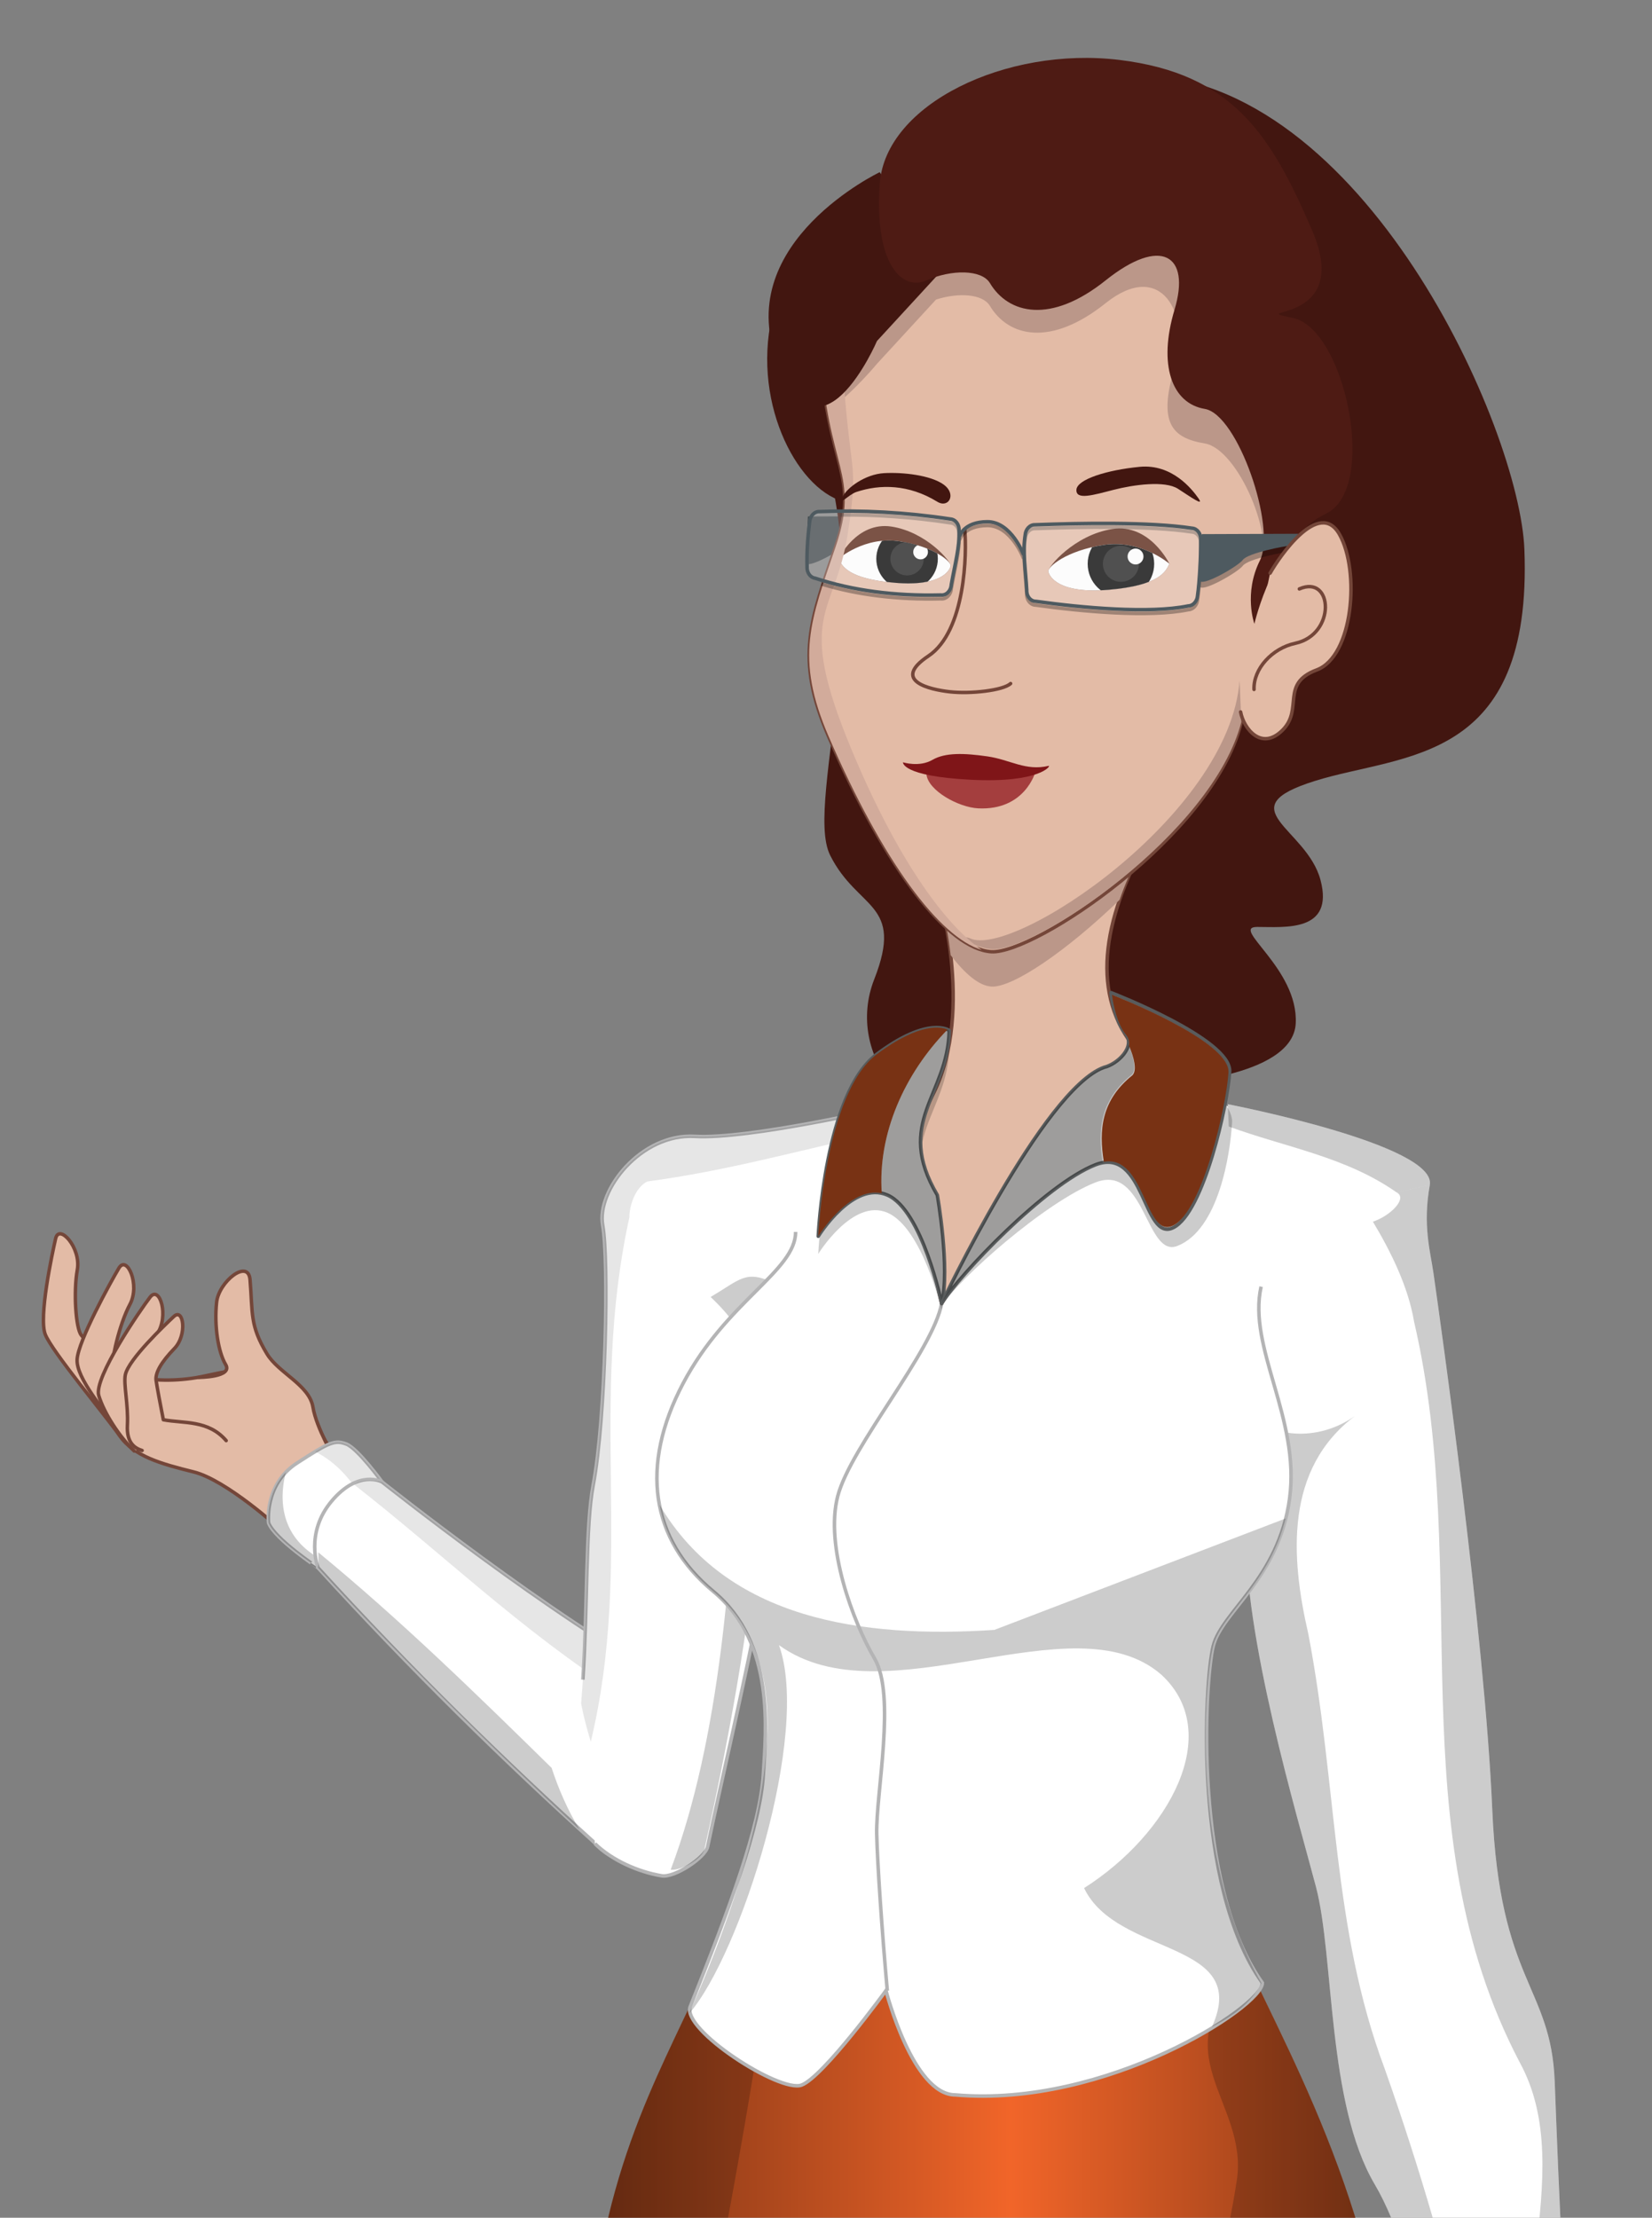 <?xml version="1.0" encoding="utf-8"?>
<!-- Generator: Adobe Illustrator 17.0.0, SVG Export Plug-In . SVG Version: 6.00 Build 0)  -->
<!DOCTYPE svg PUBLIC "-//W3C//DTD SVG 1.1//EN" "http://www.w3.org/Graphics/SVG/1.1/DTD/svg11.dtd">
<svg version="1.1" id="Capa_1" xmlns:x="http://ns.adobe.com/Extensibility/1.0/" xmlns:i="http://ns.adobe.com/AdobeIllustrator/10.0/" xmlns:graph="http://ns.adobe.com/Graphs/1.0/"
	 xmlns="http://www.w3.org/2000/svg" xmlns:xlink="http://www.w3.org/1999/xlink" x="0px" y="0px" width="447.389px"
	 height="600.498px" viewBox="0 0 447.389 600.498" style="enable-background:new 0 0 447.389 600.498;" xml:space="preserve">
<rect x="0" y="0" width="447.389" height="600.498" fill="#808080" stroke="none"/>
<style type="text/css">
	.Sombra_x0020_paralela{fill:none;}
	.Esquinas_x0020_redondeadas_x0020_2_x0020_pt_x002E_{fill:#FFFFFF;stroke:#1E120D;stroke-miterlimit:10;}
	.Reflejo_x0020_vivo_x0020_X{fill:none;}
	.Bisel_x0020_suave{fill:url(#SVGID_1_);}
	.Atardecer{fill:#FFFFFF;}
	.Follaje_GS{fill:#FFE100;}
	.Pompadour_GS{fill-rule:evenodd;clip-rule:evenodd;fill:#66B0E0;}
	.st0{clip-path:url(#SVGID_3_);}
	.st1{fill:#E3BBA6;}
	.st2{fill:none;stroke:#744639;stroke-width:0.941;stroke-linecap:round;stroke-linejoin:round;stroke-miterlimit:10;}
	.st3{fill:#FFFFFF;}
	.st4{fill:none;stroke:#B4B4B5;stroke-width:0.957;stroke-miterlimit:10;}
	.st5{opacity:0.2;}
	.st6{opacity:0.1;}
	.st7{fill:url(#SVGID_4_);}
	.st8{fill:#9E674D;}
	.st9{fill:none;stroke:#744639;stroke-width:0.941;stroke-miterlimit:10;}
	.st10{fill:#BB7A55;}
	.st11{fill:#CCA556;}
	.st12{fill:#B1904A;}
	.st13{fill:#3E4548;}
	.st14{fill:#421610;}
	.st15{fill:#BB9789;}
	.st16{fill:#A43E3E;}
	.st17{fill:#7F1518;}
	.st18{fill:#552110;}
	.st19{clip-path:url(#SVGID_6_);}
	.st20{clip-path:url(#SVGID_6_);fill:#1D1D1D;}
	.st21{clip-path:url(#SVGID_6_);fill:#FFFFFF;}
	.st22{clip-path:url(#SVGID_8_);}
	.st23{clip-path:url(#SVGID_8_);fill:#1D1D1D;}
	.st24{clip-path:url(#SVGID_8_);fill:#FFFFFF;}
	.st25{fill:#D2AB9B;}
	.st26{fill:#4E1B14;}
	.st27{fill:#C6C4C3;}
	.st28{fill:none;stroke:#585B5C;stroke-width:0.957;stroke-linecap:round;stroke-linejoin:round;stroke-miterlimit:10;}
	.st29{fill:#783214;}
	.st30{opacity:0.3;}
	.st31{clip-path:url(#SVGID_10_);}
	.st32{clip-path:url(#SVGID_12_);fill:none;stroke:#000000;stroke-width:0.957;stroke-miterlimit:10;}
	.st33{opacity:0.24;}
	.st34{clip-path:url(#SVGID_14_);fill:#F3F1F2;}
	.st35{fill:#4E5A60;}
	.st36{fill:none;stroke:#4E5A60;stroke-width:0.957;stroke-miterlimit:10;}
</style>
<linearGradient id="SVGID_1_" gradientUnits="userSpaceOnUse" x1="-132.861" y1="50" x2="-132.154" y2="50.707">
	<stop  offset="0" style="stop-color:#E8EAED"/>
	<stop  offset="0.173" style="stop-color:#E4E6E9"/>
	<stop  offset="0.351" style="stop-color:#D8DADD"/>
	<stop  offset="0.531" style="stop-color:#C3C6C8"/>
	<stop  offset="0.712" style="stop-color:#A7AAAB"/>
	<stop  offset="0.892" style="stop-color:#828787"/>
	<stop  offset="1" style="stop-color:#696E6D"/>
</linearGradient>
<g>
	<defs>
		<rect id="SVGID_2_" x="0" width="447.389" height="600.498"/>
	</defs>
	<clipPath id="SVGID_3_">
		<use xlink:href="#SVGID_2_"  style="overflow:visible;"/>
	</clipPath>
	<g class="st0">
		<path class="st1" d="M75.58,413.776c0,0-14.289-13.021-23.127-15.217c-8.838-2.197-16.146-4.197-20.063-9.82
			c-3.918-5.625-18.289-22.764-20.125-27.398c-1.838-4.637,1.851-21.826,2.797-25.965c0.949-4.139,6.945,2.475,5.877,8.439
			c-1.066,5.963-0.424,15.897,1.072,17.707c1.5,1.811,7.24,9.217,12.5,10.773c5.26,1.559,12.057,1.824,18.611,0.74
			c6.555-1.084,20.777-6.053,27.867,3.627c7.09,9.678,4.516,13.014,11.537,18.064C99.55,399.78,75.58,413.776,75.58,413.776"/>
		<path class="st2" d="M75.58,413.776c0,0-14.289-13.021-23.127-15.217c-8.838-2.197-16.146-4.197-20.063-9.82
			c-3.918-5.625-18.289-22.764-20.125-27.398c-1.838-4.637,1.851-21.826,2.797-25.965c0.949-4.139,6.945,2.475,5.877,8.439
			c-1.066,5.963-0.424,15.897,1.072,17.707c1.5,1.811,7.24,9.217,12.5,10.773c5.26,1.559,12.057,1.824,18.611,0.74
			c6.555-1.084,20.777-6.053,27.867,3.627c7.09,9.678,4.516,13.014,11.537,18.064C99.55,399.78,75.58,413.776,75.58,413.776z"/>
		<path class="st1" d="M90.644,394.931c0,0-4.916-8.061-5.908-13.982c-0.99-5.922-9.301-9.191-12.412-14.322
			c-4.695-7.74-3.857-10.924-4.607-20.109c-0.475-5.807-8.463,0.484-9.06,6.121c-0.668,6.287,0.404,13.406,2.453,16.848
			c2.053,3.449-7.281,3.471-7.281,3.471"/>
		<path class="st2" d="M90.644,394.931c0,0-4.916-8.061-5.908-13.982c-0.99-5.922-9.301-9.191-12.412-14.322
			c-4.695-7.74-3.857-10.924-4.607-20.109c-0.475-5.807-8.463,0.484-9.06,6.121c-0.668,6.287,0.404,13.406,2.453,16.848
			c2.053,3.449-7.281,3.471-7.281,3.471"/>
		<path class="st1" d="M34.732,390.649c-6.895-9.082-14.105-17.561-13.85-22.541c0.254-4.982,9.137-21.096,11.316-24.74
			c2.18-3.641,5.838,4.5,2.979,9.844c-2.859,5.34-5.223,15.506-4.609,17.775c0.609,2.271,6.799,8.857,8.756,13.574"/>
		<path class="st2" d="M34.732,390.649c-6.895-9.082-14.105-17.561-13.85-22.541c0.254-4.982,9.137-21.096,11.316-24.74
			c2.18-3.641,5.838,4.5,2.979,9.844c-2.859,5.34-5.223,15.506-4.609,17.775c0.609,2.271,6.799,8.857,8.756,13.574"/>
		<path class="st1" d="M36.345,392.894c-3.938-3.775-8.164-10.227-9.598-15.004c-1.438-4.777,11.31-23.289,13.898-26.652
			c2.592-3.363,5.273,5.152,1.809,10.121c-3.465,4.971-7.037,14.262-6.434,16.533c1.639,1.563,8.494,7.531,11.965,10.563"/>
		<path class="st2" d="M36.345,392.894c-3.938-3.775-8.164-10.227-9.598-15.004c-1.438-4.777,11.31-23.289,13.898-26.652
			c2.592-3.363,5.273,5.152,1.809,10.121c-3.465,4.971-7.037,14.262-6.434,16.533c1.639,1.563,8.494,7.531,11.965,10.563"/>
		<path class="st1" d="M38.486,392.755c-1.994-0.619-4.234-2.041-3.984-6.852c0.291-5.557-1.111-11.133-0.547-13.707
			c0.904-4.117,10.512-13.281,13.129-15.732c2.619-2.455,3.695,5.012,0.133,8.688c-3.566,3.676-5.154,6.537-4.957,8.514
			c0.09,0.938,1.348,7.693,1.973,10.766c5.535,1.051,12.148-0.02,17.02,5.65"/>
		<path class="st2" d="M38.486,392.755c-1.994-0.619-4.234-2.041-3.984-6.852c0.291-5.557-1.111-11.133-0.547-13.707
			c0.904-4.117,10.512-13.281,13.129-15.732c2.619-2.455,3.695,5.012,0.133,8.688c-3.566,3.676-5.154,6.537-4.957,8.514
			c0.09,0.938,1.348,7.693,1.973,10.766c5.535,1.051,12.148-0.02,17.02,5.65"/>
		<path class="st3" d="M72.732,412.358c0,0-1.275-10.371,7.672-16.182c8.947-5.814,10.324-6.316,13.4-5.158
			c3.074,1.158,9.668,10.248,9.668,10.248l-17.35,23.241C86.123,424.508,74.402,416.741,72.732,412.358"/>
		<path class="st4" d="M72.732,412.358c0,0-1.275-10.371,7.672-16.182c8.947-5.814,10.324-6.316,13.4-5.158
			c3.074,1.158,9.668,10.248,9.668,10.248l-17.35,23.241C86.123,424.508,74.402,416.741,72.732,412.358z"/>
		<path class="st5" d="M87.584,422.547l-1.461,1.961c0,0-11.721-7.765-13.393-12.149c0,0-0.955-7.838,4.674-13.707
			C74.988,408.296,77.375,417.396,87.584,422.547"/>
		<path class="st6" d="M98.964,407.304c-3.719-6.777-8.053-11.43-13.605-14.258c4.678-2.813,6.059-2.928,8.445-2.027
			c3.074,1.158,9.668,10.248,9.668,10.248L98.964,407.304z"/>
		<path class="st3" d="M174.408,505.728c4.047-4.408,7.326-9.514,9.953-14.879c3.143-6.418,4.926-12.641,3.357-19.803
			c-1.148-5.242-2.941-10.207-4.979-15.162c-0.016-0.043-0.02-0.078-0.035-0.117c-0.836-0.494-1.691-0.973-2.563-1.43
			c-29.543-15.605-76.67-53.071-76.67-53.071s-6.342-3.49-13.658,5.197c-7.314,8.684-3.691,18.044-3.691,18.044
			c25.207,27.625,50.08,52.041,75.803,75.277C163.818,502.412,173.455,506.77,174.408,505.728"/>
		<path class="st4" d="M174.408,505.728c4.047-4.408,7.326-9.514,9.953-14.879c3.143-6.418,4.926-12.641,3.357-19.803
			c-1.148-5.242-2.941-10.207-4.979-15.162c-0.016-0.043-0.02-0.078-0.035-0.117c-0.836-0.494-1.691-0.973-2.563-1.43
			c-29.543-15.605-76.67-53.071-76.67-53.071s-6.342-3.49-13.658,5.197c-7.314,8.684-3.691,18.044-3.691,18.044
			c25.207,27.625,50.08,52.041,75.803,75.277C163.818,502.412,173.455,506.77,174.408,505.728z"/>
		<path class="st6" d="M187.181,468.904c-1.135-4.457-2.684-8.748-4.441-13.018c-0.016-0.041-0.02-0.08-0.035-0.121
			c-0.838-0.49-1.693-0.967-2.563-1.428c-29.543-15.607-76.67-53.071-76.67-53.071s-5.066-1.318-7.523,0.76
			c24.01,18.77,44.725,39.028,71.807,56.505C173.216,462.609,181.097,465.207,187.181,468.904"/>
		<path class="st5" d="M86.197,420.335c0.111,2.991-0.074,4.173-0.074,4.173c20.717,22.705,47.625,49.273,70.84,70.924
			c-3.219-5.289-5.727-11.063-7.578-16.736C128.767,458.457,108.568,438.736,86.197,420.335"/>
		<path class="st3" d="M161.119,499.217c4.637,4.523,11.758,7.658,18.078,8.703c3.541,0.588,11.828-4.994,12.426-7.846
			c7.729-36.932,24.904-103.919,20.609-133.118c5.602-20.008,15.252-42.654,27.486-66.988c0,0-36.932,8.588-51.531,7.73
			c-14.602-0.859-26.688,14.598-24.971,24.045c1.721,9.447,0.861,52.389-2.576,70.424c-2.084,10.945-1.471,32.007-2.779,52.636"/>
		<path class="st4" d="M161.119,499.217c4.637,4.523,11.758,7.658,18.078,8.703c3.541,0.588,11.828-4.994,12.426-7.846
			c7.729-36.932,24.904-103.919,20.609-133.118c5.602-20.008,15.252-42.654,27.486-66.988c0,0-36.932,8.588-51.531,7.73
			c-14.602-0.859-26.688,14.598-24.971,24.045c1.721,9.447,0.861,52.389-2.576,70.424c-2.084,10.945-1.471,32.007-2.779,52.636"/>
		<path class="st5" d="M209.488,347.345c-7.59-3.563-8.961-0.904-17.035,3.832c10.768,10.359,11.668,16.027,7.248,33.971
			c-1.268,38.755-4.707,85.753-18.07,121.12c2.393,0.367,8.529-2.732,9.162-5.578c16.666-74.662,17.783-116.593,15.176-145.991
			L209.488,347.345z"/>
		<path class="st6" d="M188.187,307.698c-14.602-0.859-26.688,14.598-24.969,24.045c1.717,9.447,0.855,52.389-2.578,70.424
			c-2.305,12.098-1.318,36.542-3.266,59.106c0.66,3.453,1.576,6.904,2.621,10.355c11.74-48.996-0.678-91.128,10.447-141.993
			c0-3.24,1.621-8.104,4.863-9.725c21.541-2.871,40.545-8.283,61.506-12.863l2.906-7.08
			C239.718,299.968,202.787,308.556,188.187,307.698"/>
		<linearGradient id="SVGID_4_" gradientUnits="userSpaceOnUse" x1="158.762" y1="691.716" x2="388.673" y2="691.716">
			<stop  offset="0" style="stop-color:#783214"/>
			<stop  offset="0.5" style="stop-color:#F16529"/>
			<stop  offset="1" style="stop-color:#783214"/>
		</linearGradient>
		<path class="st7" d="M215.935,882.217c18.156,6.506,38.412,7.826,57.451,7.752c7.318-0.029,21.695-0.635,21.695-0.635l20.78-2.049
			c0,0,30.49-6.055,45.373-12.662c9.377-4.164,18.451-8.904,27.438-13.814c-7.643-37.695-10.096-70.412-8.416-161.848
			c1.402-76.592-20.395-121.637-37.914-157.83c-4.584-9.481-8.918-18.434-12.229-26.858l-0.773-2.004
			c-1.674-4.441-2.959-8.465-3.916-12.31l-1.625-6.498l-3.914,3.598l-1.432,1.082c-11.215,8.496-40.614,11.523-64.39,11.523
			c-8.627,0-13.867-0.422-15.285-0.705c-3.559-0.709-5.51-0.914-7.252-0.768l-29.221-3.502l-0.941,3.795
			c-3.361,13.562-9.881,24.746-16.305,38.375c-12.189,25.852-28.27,57.68-26.1,119.053c1.938,54.918,21.275,110.357,38.338,159.268
			C204.283,845.203,211.021,864.535,215.935,882.217"/>
		<path class="st5" d="M315.862,887.283c0,0,30.49-6.051,45.369-12.66c9.381-4.166,18.455-8.904,27.441-13.814
			c-7.645-37.695-10.096-70.41-8.418-161.848c1.404-76.59-20.395-121.637-37.912-157.832c-1.377-2.85-2.727-5.645-4.039-8.398
			c-24.934,23.154-0.039,36.092-3.361,57.672c-5.668,36.85-13.881,47.967-80.769,63.891c-66.887,15.926,23.35,79.031,42.518,156.01
			c19.171,76.981-58.24,44.606-23.305,79.666c7.318-0.029,21.695-0.633,21.695-0.633L315.862,887.283z"/>
		<path class="st5" d="M187.287,746.662c-17.52-30.256-3.186-66.885,1.594-101.924c8.877-47.353,17.75-91.961,22.797-138.924
			l-9.371-1.121l-0.941,3.791c-3.361,13.562-9.881,24.746-16.305,38.375c-12.189,25.85-28.27,57.678-26.1,119.053
			c1.938,54.918,21.275,110.357,38.338,159.269c6.984,20.018,13.723,39.354,18.637,57.035c10.398,3.725,21.482,5.746,32.633,6.783
			c-0.514-6.572-1.264-13.141-2.357-19.709C236.656,823.107,211.173,788.068,187.287,746.662"/>
		<path class="st3" d="M278.974,291.747c0,0-37.813,7.775-46.295,11.664c-8.48,3.887-18.729,33.572-24.029,50.535
			c-5.301,16.961,149.132,11.309,154.077,3.887c4.947-7.42,9.543-42.76-6.357-50.182
			C340.463,300.229,301.239,290.689,278.974,291.747"/>
		<path class="st8" d="M431.128,709.066c0.076,5.443,0.703,18.125-0.15,21.994c-0.854,3.869-10.926,13.543-13.391,15.846
			c-2.461,2.303-3.469-4.715-0.113-8.166c3.354-3.453,7.348-10.275,7.166-12.135c-0.182-1.861-0.664-9.287-3.436-12.65"/>
		<path class="st9" d="M431.128,709.066c0.076,5.443,0.703,18.125-0.15,21.994c-0.854,3.869-10.926,13.543-13.391,15.846
			c-2.461,2.303-3.469-4.715-0.113-8.166c3.354-3.453,7.348-10.275,7.166-12.135c-0.182-1.861-0.664-9.287-3.436-12.65"/>
		<path class="st8" d="M436.977,714.789c-0.393,6.43,0.047,18.664-1.307,23.152c-1.35,4.488-14.098,15.002-17.209,17.5
			c-3.113,2.496-3.674-5.877,0.592-9.646c4.264-3.772,9.588-11.467,9.543-13.676c-0.049-2.211,0.043-11.016-2.928-15.232"/>
		<path class="st9" d="M436.977,714.789c-0.393,6.43,0.047,18.664-1.307,23.152c-1.35,4.488-14.098,15.002-17.209,17.5
			c-3.113,2.496-3.674-5.877,0.592-9.646c4.264-3.772,9.588-11.467,9.543-13.676c-0.049-2.211,0.043-11.016-2.928-15.232"/>
		<path class="st8" d="M441.003,720.262c-0.834,6.389-1.518,22.906-3.174,27.289c-1.656,4.391-15.092,14.006-18.369,16.285
			c-3.273,2.281-3.262-6.109,1.252-9.582c4.512-3.473,10.35-10.783,10.453-12.992c0.103-2.205,0.797-10.986-1.875-15.397"/>
		<path class="st9" d="M441.003,720.262c-0.834,6.389-1.518,22.906-3.174,27.289c-1.656,4.391-15.092,14.006-18.369,16.285
			c-3.273,2.281-3.262-6.109,1.252-9.582c4.512-3.473,10.35-10.783,10.453-12.992c0.103-2.205,0.797-10.986-1.875-15.397"/>
		<path class="st10" d="M426.567,677.039c0,0,3.377,17.855,8.777,24.498c5.398,6.641,9.76,12.271,9.525,18.709
			c-0.234,6.439,0.881,27.434-0.359,31.953c-1.238,4.523-13.719,15.35-16.772,17.924c-3.049,2.576-3.816-5.779,0.354-9.656
			c4.172-3.877,9.301-11.701,9.197-13.912c-0.104-2.207-0.229-11.01-3.303-15.152c-3.072-4.141-8.027-8.182-13.564-11.07
			c-5.535-2.887-19.029-7.189-18.887-18.467c0.143-11.277,3.959-12.33,1.537-20.09C400.651,674.014,426.567,677.039,426.567,677.039
			"/>
		<path class="st2" d="M426.567,677.039c0,0,3.377,17.855,8.777,24.498c5.398,6.641,9.76,12.271,9.525,18.709
			c-0.234,6.439,0.881,27.434-0.359,31.953c-1.238,4.523-13.719,15.35-16.772,17.924c-3.049,2.576-3.816-5.779,0.354-9.656
			c4.172-3.877,9.301-11.701,9.197-13.912c-0.104-2.207-0.229-11.01-3.303-15.152c-3.072-4.141-8.027-8.182-13.564-11.07
			c-5.535-2.887-19.029-7.189-18.887-18.467c0.143-11.277,3.959-12.33,1.537-20.09C400.651,674.014,426.567,677.039,426.567,677.039
			z"/>
		<path class="st10" d="M404.6,682.688c0,0-0.855,8.832-3.457,13.842c-2.6,5.008,1.795,12.158,1.234,17.775
			c-0.848,8.465-3.275,10.385-7.9,17.709c-2.924,4.627,6.631,4.414,10.268,0.516c4.051-4.344,7.267-10.299,7.674-14.045
			c0.404-3.744,7.428,1.508,7.428,1.508"/>
		<path class="st2" d="M404.6,682.688c0,0-0.855,8.832-3.457,13.842c-2.6,5.008,1.795,12.158,1.234,17.775
			c-0.848,8.465-3.275,10.385-7.9,17.709c-2.924,4.627,6.631,4.414,10.268,0.516c4.051-4.344,7.267-10.299,7.674-14.045
			c0.404-3.744,7.428,1.508,7.428,1.508"/>
		<path class="st11" d="M396.163,656.777c0,0,4.756,22.656,6.434,25.311c1.68,2.658,24.691,0.277,24.412-3.498
			c-0.281-3.775-1.617-27.685-1.617-27.685L396.163,656.777z"/>
		<path class="st12" d="M427.008,678.59c-0.281-3.775-1.619-27.685-1.619-27.685l-8.346,1.678c2.31,0.629,1.189,4.69,4.129,4.69
			c-1.406,8.422-2.799,16.84,1.248,24.174C425.192,680.672,427.09,679.691,427.008,678.59"/>
		<path class="st12" d="M396.163,656.777c0,0,4.756,22.656,6.434,25.311l3.865,1.068c2.857-8.504-7.111-17.99-4.4-27.479
			L396.163,656.777z"/>
		<path class="st3" d="M332.503,298.985c0,0,56.701,10.945,54.713,21.887c-1.99,10.943,0.176,18.133,0.994,23.877
			c1.99,13.924,13.928,98.479,15.92,145.235c1.988,46.754,15.914,47.748,16.91,73.613c0.994,25.865,2.986,79.584,5.967,89.531
			c2.986,9.947-26.078,10.549-30.838,8.951c-4.76-1.596-10.943-48.744-23.875-70.627c-12.93-21.889-10.941-61.68-15.916-80.578
			c-4.975-18.902-19.896-68.641-18.9-97.491"/>
		<path class="st5" d="M374.989,560.125c-14.334-38.221-12.74-76.445-20.703-117.848c-4.777-20.705-6.371-44.595,12.74-58.927
			c-9.906,7.078-23.572,6.584-30.965-2.551l1.416,32.588c-0.994,28.847,13.926,78.587,18.9,97.487
			c4.973,18.9,2.982,58.69,15.916,80.576c12.934,21.885,19.115,69.031,23.875,70.629c1.035,0.348,3.223,0.592,5.978,0.658
			c0.367-6.602-1.07-13.199-3.271-19.801C392.504,614.271,384.542,587.195,374.989,560.125"/>
		<path class="st5" d="M378.172,322.835c3.186,1.592-1.594,6.369-6.369,7.963c4.775,7.963,9.555,17.517,11.15,27.072
			c15.922,68.48-4.781,136.96,28.664,200.663c16.523,30.295-7.428,71.307,7.408,102.445c5.344-1.453,9.158-3.924,7.982-7.85
			c-2.984-9.949-4.975-63.666-5.969-89.531c-0.996-25.863-14.922-26.859-16.912-73.615c-1.99-46.754-13.928-131.308-15.916-145.233
			c-0.82-5.744-2.986-12.934-0.996-23.875L378.172,322.835z"/>
		<path class="st5" d="M387.215,320.872c1.988-10.943-54.713-21.887-54.713-21.887l0.266,6.047
			c15.455,5.656,31.623,8.154,45.408,17.803"/>
		<path class="st3" d="M341.524,348.394c-3.703,16.479,10.648,35.691,7.719,57.385c-2.935,21.696-18.342,30.569-20.688,39.952
			c-2.346,9.385-5.504,64.836,13.32,91.178c0,6.447-42.389,33.881-83.151,30.336c-11.525,0-18.793-28.242-18.793-28.242
			s-16.982,23.377-22.861,25.582c-5.881,2.203-32.615-15.063-30.133-21.269c10.635-26.586,19.035-49.08,19.795-63.004
			c0.607-11.109,3.455-35.326-13.549-49.398c-17.006-14.073-19.938-34.011-8.209-56.292c11.727-22.283,30.492-30.494,30.492-41.045"
			/>
		<path class="st4" d="M341.524,348.394c-3.703,16.479,10.648,35.691,7.719,57.385c-2.935,21.696-18.342,30.569-20.688,39.952
			c-2.346,9.385-5.504,64.836,13.32,91.178c0,6.447-42.389,33.881-83.151,30.336c-11.525,0-18.793-28.242-18.793-28.242
			s-16.982,23.377-22.861,25.582c-5.881,2.203-32.615-15.063-30.133-21.269c10.635-26.586,19.035-49.08,19.795-63.004
			c0.607-11.109,3.455-35.326-13.549-49.398c-17.006-14.073-19.938-34.011-8.209-56.292c11.727-22.283,30.492-30.494,30.492-41.045"
			/>
		<path class="st5" d="M269.302,441.332c-35.682,2.365-72.377-2.799-90.682-33.86c1.703,8.867,6.551,16.81,14.563,23.44
			c17.004,14.072,15.129,36.309,13.92,47.369c-2.768,25.271-14.678,53.828-20.477,66.951c13.85-15.918,32.992-75.713,24.33-99.773
			c28.664,20.705,79.629-12.74,103.513,7.965c17.227,15.793,2.098,43.225-20.884,57.815c8.997,18.76,45.325,13.922,34.642,37.549
			c7.252-3.604,11.242-7.596,13.404-11.807c-19.623-34.303-15.42-81.865-13.076-91.25c2.141-8.561,15.125-16.73,19.615-34.573"/>
		<path class="st4" d="M240.296,539.021c-1.414-15.754-2.703-34.703-2.869-42.436c-0.234-10.951,5.277-37.527-0.584-47.498
			c-5.865-9.967-13.488-30.489-9.969-43.976c3.518-13.486,25.801-39.287,28.145-52.189"/>
		<path class="st13" d="M244.906,139.752l-26.105,0.099c0,0-0.389,9.94-0.582,12.352c-0.193,2.414,10.33-3.57,11.678-5.404
			c1.354-1.834,11.393-3.766,13.033-3.863C243.636,141.289,244.906,139.752,244.906,139.752"/>
		<path class="st14" d="M315.092,293.517c0,0,35.068-1.492,35.814-16.414c0.744-14.922-17.906-26.111-10.445-26.111
			c7.461,0,20.891,1.49,17.16-12.686c-3.73-14.174-25.367-19.398-1.492-26.859c23.873-7.463,58.939-4.477,56.703-62.67
			c-1.26-32.704-43.508-127.879-105.197-128.615c-62.671-0.746-51.482,19.396-69.388,32.828
			c-17.904,13.43-36.686,18.457-19.396,57.592c21.412,48.474-1.494,106.088,5.967,121.01c7.463,14.922,20.146,12.682,11.938,33.574
			c-8.205,20.891,11.191,42.525,25.369,32.082C276.298,286.802,315.092,293.517,315.092,293.517"/>
		<path class="st1" d="M253.884,240.86c0,0,10.248,32.158-1.061,55.129c-14.391,29.232-4.24,22.617-2.119,35.338
			c2.119,12.725,4.314,21.596,4.314,21.596s20.422-32.551,27.49-37.498c7.068-4.947,27.564-28.623,27.564-28.623
			c-14.009-13.971-12.96-33.105-1.412-55.836L253.884,240.86z"/>
		<path class="st2" d="M253.884,240.86c0,0,10.248,32.158-1.061,55.129c-14.391,29.232-4.24,22.617-2.119,35.338
			c2.119,12.725,4.314,21.596,4.314,21.596s20.422-32.551,27.49-37.498c7.068-4.947,27.564-28.623,27.564-28.623
			c-14.009-13.971-12.96-33.105-1.412-55.836L253.884,240.86z"/>
		<path class="st15" d="M268.466,267.136c5.723,0.369,20.414-9.629,34.737-23.479c1.41-4.092,3.236-8.326,5.457-12.693
			l-54.776,9.896c0,0,2.377,7.477,3.574,17.783C261.449,263.815,265.162,266.923,268.466,267.136"/>
		<path class="st14" d="M239.74,58.126c0,0-21.637-1.119-29.469,23.129c-7.832,24.247,4.104,49.243,16.787,54.092
			C239.74,140.195,239.74,58.126,239.74,58.126"/>
		<path class="st1" d="M286.746,48.8c-40.801,0-66.404,14.176-64.537,46.258c1.865,32.082,10.816,33.2,4.104,52.971
			c-6.717,19.774-11.193,29.958-1.867,51.48c15.896,36.676,32.455,57.449,44.021,58.193c11.563,0.748,59.685-31.334,67.519-61.553
			c7.834-30.214,19.396-76.472,11.189-103.33C338.967,65.962,326.288,48.8,286.746,48.8"/>
		<path class="st2" d="M286.746,48.8c-40.801,0-66.404,14.176-64.537,46.258c1.865,32.082,10.816,33.2,4.104,52.971
			c-6.717,19.774-11.193,29.958-1.867,51.48c15.896,36.676,32.455,57.449,44.021,58.193c11.563,0.748,59.685-31.334,67.519-61.553
			c7.834-30.214,19.396-76.472,11.189-103.33C338.967,65.962,326.288,48.8,286.746,48.8z"/>
		<path class="st1" d="M261.254,143.303c0.621,6.344,0.246,27.607-9.824,34.323c-10.072,6.713,0.25,9.074,5.844,9.699
			c5.598,0.621,14.426-0.375,16.414-2.24"/>
		<path class="st2" d="M261.254,143.303c0.621,6.344,0.246,27.607-9.824,34.323c-10.072,6.713,0.25,9.074,5.844,9.699
			c5.598,0.621,14.426-0.375,16.414-2.24"/>
		<path class="st16" d="M264.918,218.88c-5.33-0.26-13.592-4.807-14.027-9.238l29.5-0.584
			C280.39,209.058,277.58,219.495,264.918,218.88"/>
		<path class="st17" d="M283.976,207.374c0.813-0.193-2.217,4.734-21.076,3.764c-18.855-0.973-18.359-4.732-18.359-4.732
			s4.395,1.426,8.002-0.666c3.475-2.012,8.609-1.822,14.83-0.934C273.593,205.694,277.732,208.855,283.976,207.374"/>
		<path class="st18" d="M316.684,152.648c0,0-5.287-10.961-15.469-9.397c-10.177,1.565-17.585,10.29-17.308,11.55
			c0.279,1.263,2.729,6.071,16.38,4.895C313.942,158.521,315.704,154.801,316.684,152.648"/>
		<path class="st3" d="M316.684,152.648c0,0-7.637-6.652-17.816-5.088c-10.179,1.563-15.237,5.98-14.96,7.24
			c0.279,1.263,2.729,6.071,16.38,4.895C313.942,158.521,315.704,154.801,316.684,152.648"/>
		<g>
			<defs>
				<path id="SVGID_5_" d="M298.868,147.561c-10.179,1.563-15.237,5.98-14.96,7.24c0.279,1.263,2.727,6.068,16.38,4.895
					c13.654-1.174,15.418-4.895,16.398-7.047c0,0-6.119-5.326-14.695-5.326C300.981,147.322,299.938,147.398,298.868,147.561"/>
			</defs>
			<clipPath id="SVGID_6_">
				<use xlink:href="#SVGID_5_"  style="overflow:visible;"/>
			</clipPath>
			<path class="st19" d="M294.562,152.668c0,4.973,4.03,9.005,9.005,9.005c4.973,0,9.004-4.032,9.004-9.005
				c0-4.973-4.031-9.006-9.004-9.006C298.592,143.662,294.562,147.695,294.562,152.668"/>
			<path class="st20" d="M298.686,152.668c0,2.696,2.186,4.879,4.881,4.879c2.695,0,4.879-2.183,4.879-4.879
				c0-2.695-2.184-4.881-4.879-4.881C300.872,147.787,298.686,149.973,298.686,152.668"/>
			<path class="st21" d="M305.366,150.691c0,1.188,0.965,2.152,2.156,2.152c1.188,0,2.152-0.964,2.152-2.152
				c0-1.189-0.965-2.154-2.152-2.154C306.331,148.537,305.366,149.502,305.366,150.691"/>
		</g>
		<path class="st18" d="M227.111,151.279c0,0,4.895-10.142,14.313-8.696c9.42,1.448,16.271,9.523,16.016,10.689
			c-0.256,1.168-2.523,5.616-15.156,4.527C229.646,156.713,228.017,153.271,227.111,151.279"/>
		<path class="st3" d="M227.111,151.279c0,0,7.064-6.155,16.486-4.708c9.42,1.447,14.098,5.535,13.842,6.7
			c-0.256,1.168-2.523,5.616-15.156,4.527C229.646,156.713,228.017,153.271,227.111,151.279"/>
		<g>
			<defs>
				<path id="SVGID_7_" d="M227.111,151.279c0.906,1.994,2.539,5.434,15.172,6.52c12.633,1.089,14.9-3.361,15.156-4.525
					c0.254-1.17-4.422-5.255-13.842-6.702c-0.992-0.152-1.957-0.221-2.889-0.221C232.767,146.351,227.111,151.279,227.111,151.279"
					/>
			</defs>
			<clipPath id="SVGID_8_">
				<use xlink:href="#SVGID_7_"  style="overflow:visible;"/>
			</clipPath>
			<path class="st22" d="M237.316,151.297c0,4.602,3.732,8.334,8.334,8.334c4.604,0,8.332-3.732,8.332-8.334
				c0-4.602-3.729-8.332-8.332-8.332C241.048,142.965,237.316,146.695,237.316,151.297"/>
			<path class="st23" d="M241.134,151.297c0,2.493,2.021,4.516,4.516,4.516c2.494,0,4.516-2.023,4.516-4.516
				c0-2.494-2.021-4.514-4.516-4.514C243.156,146.783,241.134,148.803,241.134,151.297"/>
			<path class="st24" d="M247.318,149.469c0,1.099,0.889,1.992,1.99,1.992c1.1,0,1.994-0.894,1.994-1.992
				c0-1.102-0.895-1.993-1.994-1.993C248.207,147.476,247.318,148.367,247.318,149.469"/>
		</g>
		<path class="st14" d="M324.546,134.911c-1.682-2.382-7.074-9.355-15.916-8.504c-8.842,0.853-17.001,3.392-17.122,6.233
			c-0.119,2.837,4.523,1.418,10.046,0c5.529-1.42,13.928-2.556,17.467-0.286C322.555,134.627,326.227,137.291,324.546,134.911"/>
		<path class="st15" d="M335.706,184.28c-2.799,36.592-61.579,75.383-73.018,69.787c-0.758-0.367-1.711-0.225-2.6-0.49
			c3.082,2.131,5.965,3.309,8.568,3.475c11.566,0.748,59.686-31.334,67.52-61.553L335.706,184.28z"/>
		<path class="st15" d="M283.761,75.372c-7.463,5.969-8.955-4.479-13.43-5.967c-24.125-7.098-40.146,19.542-45.508,41.423
			c6.482-4.807,12.68-12.327,12.68-12.327l15.998-17.391c6.1-1.949,12.631-1.545,14.59,1.723
			c5.006,8.342,16.414,11.189,31.337-0.747c14.92-11.937,23.127,2.583,18.652,17.505c-4.478,14.921-0.748,18.996,8.205,20.488
			c8.953,1.493,19.398,25.712,14.922,34.663c0,0,1.935,1.998,10.766-7.338c-2.688-28.404-18.438-39.125-24.939-66.063
			C321.063,61.943,300.172,63.435,283.761,75.372"/>
		<path class="st25" d="M230.414,202.493c-15.295-36.929-4.242-35.563-0.811-58.052c3.146-20.64,0.438-14.317-1.426-46.399
			c-0.311-5.332,0.154-10.161,1.305-14.521c-2.111,1.45-4.459,2.553-7.104,3.209c-0.277,2.631-0.34,5.404-0.17,8.328
			c1.865,32.082,10.816,33.2,4.102,52.971c-6.715,19.774-11.191,29.958-1.863,51.48c14.738,34.012,30.047,54.33,41.418,57.701
			C255.24,249.872,242.269,231.116,230.414,202.493"/>
		<path class="st14" d="M253.812,135.844c3.131,1.926,5.303-2.068,1.766-4.623c-3.537-2.557-11.055-3.394-16.139-3.109
			c-5.082,0.283-10.166,3.961-11.271,6.516c-1.105,2.555,1.648-0.721,3.756-1.42C238.336,131.078,246.074,131.1,253.812,135.844"/>
		<path class="st14" d="M238.248,46.618c0,0-39.541,18.855-27.979,50.563c11.564,31.708,27.234-4.849,27.234-4.849l17.158-18.655
			L238.248,46.618z"/>
		<path class="st26" d="M268.091,76.663c5.006,8.34,16.414,11.191,31.335-0.745c14.922-11.938,23.131-6.972,18.654,7.95
			c-4.478,14.92-0.748,25.366,8.205,26.856c8.953,1.492,19.398,32.082,14.922,41.035c-4.477,8.954-1.494,17.161-1.494,17.161
			s5.223-23.13,19.4-29.845c14.176-6.715,5.223-49.989-8.955-52.97c-14.174-2.986,16.416,2.492,5.223-23.617
			c-11.189-26.114-21.635-42.529-52.223-46.259c-30.589-3.729-63.419,11.938-64.911,33.574c-1.49,21.636,5.969,29.097,12.686,26.113
			C257.648,72.933,265.855,72.933,268.091,76.663"/>
		<path class="st5" d="M304.069,273.556c0,0,30.105,21.506,29.602,30.311c-0.506,8.807-3.672,29.119-14.82,33.5
			c-8.543,3.355-8.711-22.471-22.196-17.193c-13.488,5.277-37.023,25.992-41.715,33.615c0,0,27.641-54.139,44.056-60.002
			c3.627-0.838,11.932-5.641,8.92-9.229C305.661,281.876,304.393,276.468,304.069,273.556"/>
		<path class="st5" d="M257.066,283.804c-0.355,17.67-14.93,24.713-3.221,44.578c0,0,3.439,16.729,1.094,26.111
			c0,0-5.197-22.006-14.58-26.111c-9.381-4.104-18.764,11.141-18.764,11.141s1.76-38.699,15.832-49.254
			C251.502,279.714,257.066,283.804,257.066,283.804"/>
		<path class="st27" d="M257.066,279.026c-0.355,17.67-14.93,24.715-3.221,44.578c0,0,3.52,19.938,1.174,29.32
			c0,0-5.277-25.217-14.66-29.32c-9.381-4.105-18.764,11.141-18.764,11.141s1.76-38.701,15.832-49.256
			C251.502,274.933,257.066,279.026,257.066,279.026"/>
		<path class="st28" d="M257.066,279.026c-0.355,17.67-14.93,24.715-3.221,44.578c0,0,3.52,19.938,1.174,29.32
			c0,0-5.277-25.217-14.66-29.32c-9.381-4.105-18.764,11.141-18.764,11.141s1.76-38.701,15.832-49.256
			C251.502,274.933,257.066,279.026,257.066,279.026z"/>
		<path class="st29" d="M256.611,278.786c-1.551-0.695-7.35-2.168-19.184,6.705c-14.072,10.553-15.832,49.254-15.832,49.254
			s8.371-13.592,17.205-11.641C237.664,307.05,244.908,290.757,256.611,278.786"/>
		<path class="st5" d="M256.611,278.786c-11.703,11.971-18.947,28.264-17.811,44.318c0.52,0.113,1.039,0.272,1.561,0.5
			c9.381,4.104,14.658,29.318,14.658,29.318c2.346-9.381-1.174-29.318-1.174-29.318c-11.707-19.863,2.865-26.908,3.221-44.578
			C257.066,279.026,256.906,278.919,256.611,278.786"/>
		<path class="st27" d="M300.885,268.776c0,0,32.627,12.598,32.121,21.404c-0.504,8.807-7.035,38.115-15.246,42.221
			c-8.209,4.104-7.621-22.285-21.107-17.008c-13.488,5.277-36.941,29.906-41.635,37.529c0,0,27.561-58.051,43.979-63.914
			c3.623-0.84,8.744-5.645,5.73-9.228C302.475,277.099,301.208,271.69,300.885,268.776"/>
		<path class="st28" d="M300.885,268.776c0,0,32.627,12.598,32.121,21.404c-0.504,8.807-7.035,38.115-15.246,42.221
			c-8.209,4.104-7.621-22.285-21.107-17.008c-13.488,5.277-36.941,29.906-41.635,37.529c0,0,27.561-58.051,43.979-63.914
			c3.623-0.84,8.744-5.645,5.73-9.228C302.475,277.099,301.208,271.69,300.885,268.776z"/>
		<path class="st29" d="M301.151,269.358c0.316,2.859,1.561,8.17,3.773,10.803c0.795,0.947,1,1.98,0.826,3.002
			c1.293,2.988,2.268,6.652,0.922,8c-8.459,6.764-9.134,14.902-7.73,23.422c11.248-2.004,11.139,21.064,18.779,17.242
			c8.064-4.031,14.475-32.807,14.971-41.455C333.186,281.726,301.151,269.358,301.151,269.358"/>
		<path class="st5" d="M306.508,290.983c1.373-1.371,0.377-5.102-0.941-8.145c-0.484,2.824-3.922,5.557-6.568,6.17
			c-16.419,5.863-43.979,63.914-43.979,63.914c4.693-7.623,28.147-32.252,41.635-37.529c0.701-0.271,1.353-0.441,1.982-0.555
			C297.207,306.161,297.897,297.874,306.508,290.983"/>
		<g class="st30">
			<g>
				<defs>
					<rect id="SVGID_9_" x="324.911" y="146.121" width="26.688" height="13.019"/>
				</defs>
				<clipPath id="SVGID_10_">
					<use xlink:href="#SVGID_9_"  style="overflow:visible;"/>
				</clipPath>
				<path class="st31" d="M351.604,146.123l-26.105,0.098c0,0-0.385,9.939-0.582,12.352c-0.189,2.415,10.332-3.569,11.682-5.403
					c1.354-1.834,11.391-3.766,13.033-3.863C350.337,147.66,351.604,146.123,351.604,146.123"/>
			</g>
		</g>
		<g class="st30">
			<g>
				<defs>
					<rect id="SVGID_11_" x="222.222" y="138.611" width="103.753" height="28.303"/>
				</defs>
				<clipPath id="SVGID_12_">
					<use xlink:href="#SVGID_11_"  style="overflow:visible;"/>
				</clipPath>
				<path class="st32" d="M227.535,139.42c9.787-0.077,19.725,0.605,29.834,2.145c1.395,0.077,2.451,1.475,2.357,3.121
					c0.199,4.437-1.121,9.046-2.102,14.628c-0.096,1.72-1.41,3.013-2.861,2.817c-11.768,0.293-22.545-1.037-32.313-4.006"/>
				<path class="st32" d="M280.576,163.852c12.336,1.719,30.683,3.4,41.208,1.237c1.336-0.025,2.445-1.268,2.537-2.838
					c0.496-3.48,0.914-10.463,0.858-15.086c0.094-1.643-0.965-3.043-2.361-3.121c-11.459-1.746-30.331-1.379-42.493-0.924
					c-1.398-0.082-2.605,1.188-2.697,2.834c-0.703,4.385,0.088,9.116,0.426,14.771C277.955,162.446,279.109,163.881,280.576,163.852
					z"/>
				<path class="st32" d="M259.849,146.25c0,0,1.076-3.948,7.563-3.955c6.484-0.003,9.803,8.953,9.803,8.953"/>
			</g>
		</g>
		<g class="st33">
			<g>
				<defs>
					<rect id="SVGID_13_" x="218.543" y="138.396" width="106.634" height="26.688"/>
				</defs>
				<clipPath id="SVGID_14_">
					<use xlink:href="#SVGID_13_"  style="overflow:visible;"/>
				</clipPath>
				<path class="st34" d="M254.763,161.11c-12.449,0.308-23.789-1.196-33.996-4.54c-1.328-0.176-2.287-1.534-2.199-3.108
					c-0.1-3.512,0.109-7.515,0.689-12.104c0.092-1.645,1.301-2.913,2.699-2.835c11.584-0.432,23.379,0.188,35.412,2.016
					c1.396,0.082,2.449,1.48,2.357,3.125c0.197,4.439-1.121,9.047-2.1,14.627C257.529,160.013,256.216,161.305,254.763,161.11"/>
				<path class="st34" d="M280.576,162.83c12.336,1.721,30.683,3.4,41.208,1.239c1.336-0.026,2.445-1.269,2.537-2.839
					c0.496-3.479,0.914-10.465,0.858-15.085c0.094-1.645-0.965-3.044-2.361-3.123c-11.459-1.745-30.331-1.378-42.493-0.924
					c-1.398-0.079-2.605,1.188-2.697,2.834c-0.703,4.387,0.088,9.118,0.426,14.772C277.955,161.426,279.109,162.859,280.576,162.83"
					/>
			</g>
		</g>
		<path class="st35" d="M351.604,144.529l-26.105,0.098c0,0-0.385,9.943-0.582,12.354c-0.189,2.416,10.332-3.57,11.682-5.402
			c1.354-1.836,11.391-3.768,13.033-3.862C350.337,146.067,351.604,144.529,351.604,144.529"/>
		<path class="st36" d="M254.763,161.11c-12.449,0.308-23.789-1.196-33.996-4.54c-1.328-0.176-2.287-1.534-2.199-3.108
			c-0.1-3.512,0.109-7.515,0.689-12.104c0.092-1.645,1.301-2.913,2.699-2.835c11.584-0.432,23.379,0.188,35.412,2.016
			c1.396,0.082,2.449,1.48,2.357,3.125c0.197,4.439-1.121,9.047-2.1,14.627C257.529,160.013,256.216,161.305,254.763,161.11z"/>
		<path class="st36" d="M280.576,162.83c12.336,1.721,30.683,3.4,41.208,1.239c1.336-0.026,2.445-1.269,2.537-2.839
			c0.496-3.479,0.914-10.465,0.858-15.085c0.094-1.645-0.965-3.044-2.361-3.123c-11.459-1.745-30.331-1.378-42.493-0.924
			c-1.398-0.079-2.605,1.188-2.697,2.834c-0.703,4.387,0.088,9.118,0.426,14.772C277.955,161.426,279.109,162.859,280.576,162.83z"
			/>
		<path class="st36" d="M259.849,145.229c0,0,1.076-3.947,7.563-3.954c6.484-0.003,9.803,8.952,9.803,8.952"/>
		<path class="st1" d="M343.967,155.191c2.352-4.201,13.264-20.373,18.811-10.457c5.547,9.914,3.707,32.976-6.207,36.671
			c-9.916,3.699-3.529,10.59-9.242,16.303c-5.715,5.713-10.514-0.396-11.354-4.934"/>
		<path class="st2" d="M343.967,155.191c2.352-4.201,13.264-20.373,18.811-10.457c5.547,9.914,3.707,32.976-6.207,36.671
			c-9.916,3.699-3.529,10.59-9.242,16.303c-5.715,5.713-10.514-0.396-11.354-4.934"/>
		<path class="st1" d="M351.883,159.468c9.145-4.015,10.031,12.334-1.117,14.724c-6.248,1.34-11.375,6.913-11.152,12.491"/>
		<path class="st2" d="M351.883,159.468c9.145-4.015,10.031,12.334-1.117,14.724c-6.248,1.34-11.375,6.913-11.152,12.491"/>
	</g>
</g>
</svg>
